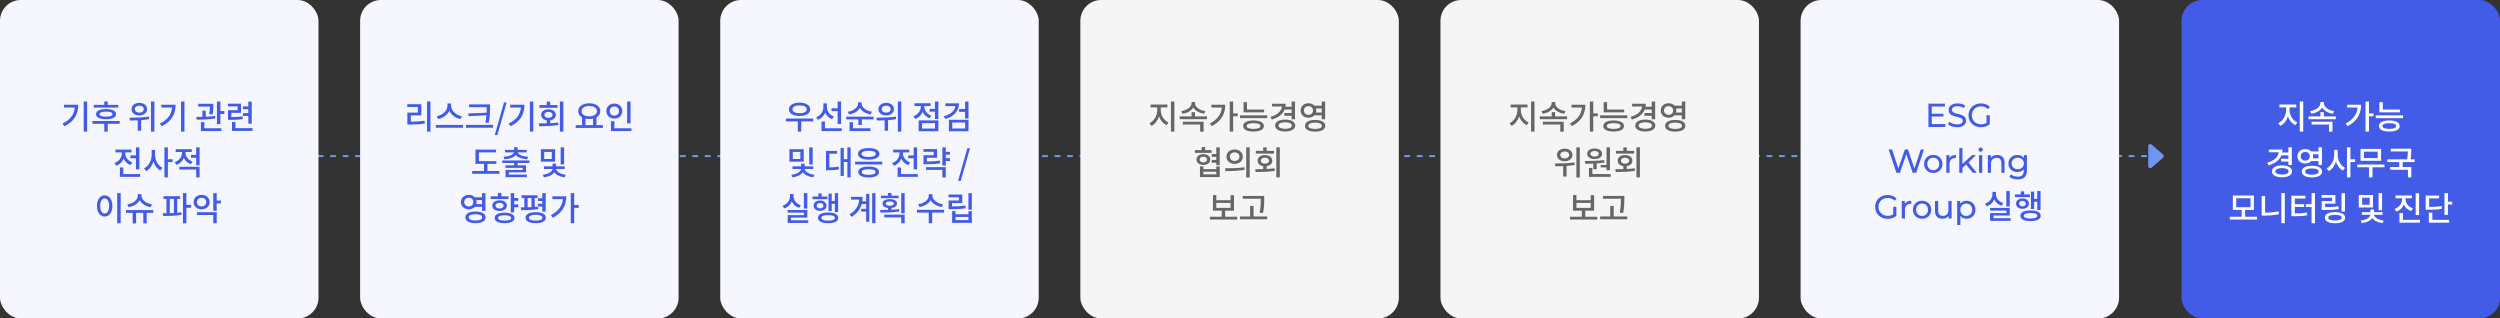 <svg width="1201" height="153" viewBox="0 0 1201 153" fill="none" xmlns="http://www.w3.org/2000/svg">
<rect x="0" y="0" width="1201" height="153" fill="#333333" stroke="none"/>
<path d="M1037 75L106 75" stroke="#7094F0" stroke-linecap="round" stroke-linejoin="round" stroke-dasharray="2 4"/>
<path d="M1039.14 74.247L1033.66 69.451C1033.01 68.885 1032 69.345 1032 70.204L1032 79.796C1032 80.655 1033.01 81.115 1033.66 80.549L1039.14 75.753C1039.6 75.354 1039.6 74.646 1039.14 74.247Z" fill="#7094F0"/>
<rect x="1048" width="153" height="153" rx="10" fill="#435CE7"/>
<path d="M1099.91 51.584H1103.13V50.224L1095.03 50.224V51.584H1098.25V52.96C1098.25 55.44 1096.76 58.128 1094.52 59.168L1095.46 60.48C1097.16 59.664 1098.45 57.952 1099.09 55.936C1099.77 57.808 1101.06 59.376 1102.74 60.112L1103.65 58.816C1101.4 57.856 1099.91 55.36 1099.91 52.96V51.584ZM1104.81 48.784V63.232H1106.47V48.784H1104.81ZM1121.35 53.376C1118.46 52.992 1116.41 51.392 1116.41 49.568V49.024H1114.71V49.568C1114.71 51.36 1112.62 52.992 1109.77 53.376L1110.38 54.656C1112.71 54.304 1114.63 53.2 1115.55 51.664C1116.47 53.216 1118.41 54.288 1120.73 54.656L1121.35 53.376ZM1110.49 59.824H1118.86V63.248H1120.51V58.496H1110.49V59.824ZM1116.38 55.92V53.872H1114.73V55.92H1109.03V57.248H1122.14V55.92H1116.38ZM1127.57 50.304V51.648H1132.62C1132.29 54.976 1130.38 57.52 1126.85 59.328L1127.76 60.592C1132.48 58.208 1134.27 54.496 1134.27 50.304H1127.57ZM1140.24 54.48H1138.05V48.768H1136.4V63.216H1138.05V55.856H1140.24V54.48ZM1152.92 52.624H1144.69V49.056H1143.04V53.952H1152.92V52.624ZM1147.83 61.92C1145.72 61.92 1144.53 61.424 1144.53 60.544C1144.53 59.632 1145.72 59.168 1147.83 59.168C1149.94 59.168 1151.14 59.632 1151.14 60.544C1151.14 61.424 1149.94 61.92 1147.83 61.92ZM1147.83 57.872C1144.74 57.872 1142.85 58.848 1142.85 60.544C1142.85 62.224 1144.74 63.2 1147.83 63.2C1150.93 63.2 1152.8 62.224 1152.8 60.544C1152.8 58.848 1150.93 57.872 1147.83 57.872ZM1141.33 55.408V56.752L1154.4 56.752V55.408L1141.33 55.408ZM1099.34 74.608V76.272H1095.84V77.616H1099.34V79.28H1100.99V70.784H1099.34V73.264H1096.36C1096.44 72.816 1096.49 72.336 1096.49 71.824H1089.93V73.152H1094.73C1094.44 75.408 1092.57 77.184 1089.18 78.128L1089.84 79.44C1092.96 78.528 1095.08 76.912 1095.98 74.608H1099.34ZM1096.25 83.872C1094.3 83.872 1093.07 83.312 1093.07 82.304C1093.07 81.312 1094.3 80.752 1096.25 80.752C1098.22 80.752 1099.45 81.312 1099.45 82.304C1099.45 83.312 1098.22 83.872 1096.25 83.872ZM1096.25 79.456C1093.32 79.456 1091.44 80.544 1091.44 82.304C1091.44 84.08 1093.32 85.168 1096.25 85.168C1099.18 85.168 1101.08 84.08 1101.08 82.304C1101.08 80.544 1099.18 79.456 1096.25 79.456ZM1105.25 75.088C1105.25 73.824 1106.18 72.992 1107.46 72.992C1108.7 72.992 1109.63 73.824 1109.63 75.088C1109.63 76.336 1108.7 77.168 1107.46 77.168C1106.18 77.168 1105.25 76.336 1105.25 75.088ZM1113.81 74.112V76.064H1111.06C1111.15 75.76 1111.2 75.44 1111.2 75.088C1111.2 74.736 1111.15 74.416 1111.07 74.112H1113.81ZM1113.81 77.392V79.296H1115.46V70.768H1113.81V72.768H1110.32C1109.65 72.048 1108.64 71.6 1107.46 71.6C1105.3 71.6 1103.68 73.04 1103.68 75.088C1103.68 77.12 1105.3 78.56 1107.46 78.56C1108.62 78.56 1109.65 78.128 1110.32 77.392H1113.81ZM1110.64 83.936C1108.59 83.936 1107.39 83.408 1107.39 82.416C1107.39 81.456 1108.59 80.912 1110.64 80.912C1112.7 80.912 1113.89 81.456 1113.89 82.416C1113.89 83.408 1112.7 83.936 1110.64 83.936ZM1110.64 79.616C1107.63 79.616 1105.78 80.656 1105.78 82.416C1105.78 84.192 1107.63 85.232 1110.64 85.232C1113.65 85.232 1115.52 84.192 1115.52 82.416C1115.52 80.656 1113.65 79.616 1110.64 79.616ZM1123.01 71.984H1121.36V74.352C1121.36 77.024 1119.96 79.76 1117.7 80.864L1118.71 82.192C1120.36 81.344 1121.57 79.664 1122.2 77.664C1122.82 79.552 1123.97 81.12 1125.52 81.92L1126.53 80.608C1124.36 79.536 1123.01 76.928 1123.01 74.352V71.984ZM1131.4 76.512H1129.14V70.784H1127.49V85.232H1129.14V77.872H1131.4V76.512ZM1142.25 75.936H1135.64V72.864H1142.25V75.936ZM1143.88 71.552H1134.01V77.264H1143.88V71.552ZM1145.51 79.04H1132.41V80.368H1138.09V85.232H1139.74V80.368H1145.51V79.04ZM1159.98 77.856V76.528H1158.03C1158.35 74.88 1158.35 73.632 1158.35 72.544V71.44H1148.53V72.768H1156.73C1156.73 73.808 1156.7 74.976 1156.38 76.528H1146.89V77.856H1152.59V80.224H1148.22V81.552H1156.77V85.232H1158.41V80.224H1154.25V77.856H1159.98ZM1074.28 95.248H1081.16V99.536H1074.28V95.248ZM1078.55 104.112V100.848H1082.77V93.936H1072.66V100.848H1076.9V104.112H1071.21V105.456H1084.29V104.112H1078.55ZM1088.16 94.192H1086.52V103.584H1087.76C1090 103.584 1092.33 103.408 1094.81 102.896L1094.64 101.52C1092.36 101.984 1090.2 102.16 1088.16 102.176V94.192ZM1095.96 92.784V107.232H1097.61V92.784H1095.96ZM1102.43 99.408H1106.9V98.096H1102.43V95.392H1107.49V94.032H1100.78V103.872H1101.92C1104.54 103.872 1106.35 103.808 1108.42 103.44L1108.27 102.112C1106.38 102.432 1104.74 102.512 1102.43 102.528V99.408ZM1110.48 92.752V98.064H1107.71V99.424H1110.48V107.248H1112.14V92.752H1110.48ZM1126.52 92.784H1124.87V101.632H1126.52V92.784ZM1123.36 99.088C1121.27 99.44 1119.46 99.52 1116.98 99.52V97.84H1121.92V93.664H1115.32V94.992H1120.31V96.592H1115.35V100.864H1116.56C1119.33 100.864 1121.28 100.8 1123.56 100.432L1123.36 99.088ZM1121.72 105.936C1119.65 105.936 1118.47 105.456 1118.47 104.576C1118.47 103.68 1119.65 103.2 1121.72 103.2C1123.8 103.2 1124.96 103.68 1124.96 104.576C1124.96 105.456 1123.8 105.936 1121.72 105.936ZM1121.72 101.904C1118.68 101.904 1116.84 102.896 1116.84 104.576C1116.84 106.256 1118.68 107.248 1121.72 107.248C1124.76 107.248 1126.61 106.256 1126.61 104.576C1126.61 102.896 1124.76 101.904 1121.72 101.904ZM1144.33 92.768H1142.67V101.024H1144.33V92.768ZM1138.41 98.368H1134.78V94.992H1138.41V98.368ZM1140.01 93.68H1133.16V99.68H1140.01V93.68ZM1144.6 103.184V101.92H1140.46V100.624H1138.78V101.92H1134.63V103.184H1138.78C1138.65 104.416 1136.78 105.68 1134.07 105.952L1134.62 107.2C1136.92 106.928 1138.75 106.016 1139.63 104.752C1140.51 106 1142.3 106.928 1144.59 107.2L1145.13 105.952C1142.46 105.664 1140.6 104.368 1140.47 103.184H1144.6ZM1162.14 92.8H1160.49V103.312H1162.14V92.8ZM1159.15 100.08C1156.93 99.36 1155.61 97.6 1155.61 95.76V95.232H1158.7V93.904H1150.8V95.232H1153.93V95.76C1153.93 97.712 1152.64 99.584 1150.35 100.352L1151.21 101.632C1152.94 101.056 1154.16 99.824 1154.8 98.288C1155.44 99.712 1156.65 100.832 1158.32 101.376L1159.15 100.08ZM1154.37 105.616V102.352H1152.7V106.96L1162.56 106.96V105.616L1154.37 105.616ZM1172.98 98.944C1171.23 99.312 1169.68 99.392 1166.95 99.408V95.312H1171.73V93.968H1165.3V100.768H1166.47C1169.57 100.768 1171.27 100.672 1173.14 100.272L1172.98 98.944ZM1168.5 102.176H1166.83V106.96H1176.56V105.616H1168.5V102.176ZM1175.99 96.912V92.768H1174.34V103.232H1175.99V98.272H1178.03V96.912H1175.99Z" fill="white"/>
<rect width="153" height="153" rx="10" fill="#F6F7FE"/>
<path d="M30.757 50.304V51.648H35.909C35.621 54.976 33.829 57.52 30.037 59.344L30.917 60.656C35.877 58.256 37.605 54.608 37.605 50.304H30.757ZM40.213 48.784V63.232H41.861V48.784H40.213ZM56.746 50.368H51.754V48.736H50.106V50.368H45.05V51.68H56.746V50.368ZM54.026 54.832C54.026 55.616 52.954 56.048 50.938 56.048C48.922 56.048 47.834 55.616 47.834 54.832C47.834 54.048 48.922 53.632 50.938 53.632C52.954 53.632 54.026 54.048 54.026 54.832ZM46.122 54.832C46.122 56.4 47.93 57.28 50.938 57.28C53.946 57.28 55.754 56.4 55.754 54.832C55.754 53.264 53.946 52.384 50.938 52.384C47.93 52.384 46.122 53.264 46.122 54.832ZM57.498 58.144H44.394V59.472H50.106V63.248H51.754V59.472H57.498V58.144ZM66.926 50.768C68.19 50.768 69.07 51.424 69.07 52.432C69.07 53.456 68.19 54.112 66.926 54.112C65.678 54.112 64.782 53.456 64.782 52.432C64.782 51.424 65.678 50.768 66.926 50.768ZM66.926 55.472C69.086 55.472 70.654 54.224 70.654 52.432C70.654 50.656 69.086 49.408 66.926 49.408C64.766 49.408 63.198 50.656 63.198 52.432C63.198 54.224 64.766 55.472 66.926 55.472ZM71.582 56.016C68.462 56.48 64.83 56.528 62.222 56.528L62.414 57.888C63.534 57.888 64.814 57.872 66.174 57.824V62.8L67.822 62.8V57.728C69.102 57.632 70.43 57.488 71.694 57.232L71.582 56.016ZM72.526 48.784V63.248L74.174 63.248V48.784H72.526ZM77.507 50.304V51.648H82.659C82.371 54.976 80.579 57.52 76.787 59.344L77.667 60.656C82.627 58.256 84.355 54.608 84.355 50.304H77.507ZM86.963 48.784V63.232H88.611V48.784H86.963ZM102.135 54.976C102.488 53.104 102.488 51.68 102.488 50.704V49.872H95.224V51.216H100.872C100.856 52.112 100.808 53.248 100.52 54.8L102.135 54.976ZM103.336 55.696C101.911 55.92 100.36 56.016 98.856 56.08V53.168H97.224V56.128C96.2 56.16 95.207 56.16 94.344 56.16L94.519 57.504C97.031 57.504 100.44 57.424 103.448 56.896L103.336 55.696ZM98.183 58.672H96.519V62.96H106.344V61.616H98.183V58.672ZM105.88 53.36V48.784H104.216V59.632H105.88V54.72H107.8V53.36H105.88ZM119.292 59.44H120.94V48.8H119.292V51.104H116.7V52.448H119.292V54.352H116.7V55.68H119.292V59.44ZM116.492 55.872C114.828 56.16 113.436 56.224 111.164 56.24V54.208L115.788 54.208V49.792H109.5V51.12H114.14V52.944H109.532V57.584H110.604C113.276 57.584 114.828 57.52 116.668 57.2L116.492 55.872ZM113.116 61.568V58.64H111.452V62.912H121.34V61.568H113.116ZM62.684 74.656V76.016H65.308V81.36H66.956V70.8H65.308V74.656H62.684ZM63.58 78.032C61.42 77.28 60.188 75.472 60.188 73.696V73.2H63.196V71.872H55.468V73.2H58.524V73.696C58.524 75.648 57.212 77.552 54.972 78.336L55.82 79.632C57.532 79.04 58.748 77.776 59.388 76.208C59.996 77.632 61.164 78.768 62.764 79.312L63.58 78.032ZM59.244 83.616V80.448H57.596V84.96H67.324V83.616H59.244ZM74.513 71.984H72.865V74.352C72.865 77.024 71.457 79.76 69.201 80.864L70.209 82.192C71.857 81.344 73.073 79.664 73.697 77.664C74.321 79.552 75.473 81.12 77.025 81.92L78.033 80.608C75.857 79.536 74.513 76.928 74.513 74.352V71.984ZM82.897 76.512H80.641V70.784H78.993V85.232H80.641V77.872H82.897V76.512ZM92.517 77.632C90.357 76.88 89.125 75.072 89.125 73.28V73.008H92.133V71.68H84.405V73.008H87.461V73.296C87.461 75.248 86.149 77.152 83.909 77.92L84.757 79.216C86.469 78.624 87.685 77.376 88.325 75.824C88.949 77.216 90.101 78.352 91.701 78.912L92.517 77.632ZM86.149 81.456H94.245V85.232H95.893V80.128H86.149V81.456ZM94.245 70.768V74.4H91.717V75.76H94.245V79.408H95.893V70.768H94.245ZM56.306 92.768V107.264H57.97V92.768H56.306ZM50.274 93.84C48.13 93.84 46.562 95.824 46.562 98.928C46.562 102.064 48.13 104.032 50.274 104.032C52.434 104.032 54.002 102.064 54.002 98.928C54.002 95.824 52.434 93.84 50.274 93.84ZM50.274 95.328C51.538 95.328 52.418 96.688 52.418 98.928C52.418 101.2 51.538 102.56 50.274 102.56C49.026 102.56 48.146 101.2 48.146 98.928C48.146 96.688 49.026 95.328 50.274 95.328ZM73.03 98.176C70.134 97.744 67.958 95.904 67.958 94.016V93.264H66.214V94.016C66.214 95.936 64.07 97.744 61.158 98.176L61.798 99.52C64.198 99.12 66.166 97.888 67.094 96.192C68.038 97.872 69.99 99.12 72.39 99.52L73.03 98.176ZM73.638 100.912H60.534V102.256H63.734V107.328H65.382V102.256H68.838V107.328H70.47V102.256H73.638V100.912ZM81.563 95.568H83.531V102.304C82.875 102.336 82.203 102.368 81.563 102.384V95.568ZM85.131 95.568H86.539V94.24H78.555V95.568H79.963V102.416C79.339 102.416 78.731 102.416 78.187 102.416L78.363 103.776C80.875 103.776 84.219 103.728 87.211 103.232L87.115 102.016C86.475 102.096 85.803 102.16 85.131 102.224V95.568ZM91.803 98.432H89.547V92.784H87.899V107.248H89.547V99.792H91.803V98.432ZM94.624 97.088C94.624 95.824 95.568 95.008 96.848 95.008C98.144 95.008 99.088 95.824 99.088 97.088C99.088 98.352 98.144 99.168 96.848 99.168C95.568 99.168 94.624 98.352 94.624 97.088ZM100.704 97.088C100.704 95.04 99.056 93.616 96.848 93.616C94.656 93.616 93.008 95.04 93.008 97.088C93.008 99.136 94.656 100.56 96.848 100.56C99.056 100.56 100.704 99.136 100.704 97.088ZM94.608 103.28H102.464V107.264H104.112V101.952H94.608V103.28ZM106.16 96.352H104.112V92.784H102.464V101.264H104.112V97.712H106.16V96.352Z" fill="#435CE7"/>
<rect x="173" width="153" height="153" rx="10" fill="#F6F7FE"/>
<path d="M197.366 55.424H202.406V50.064H195.67V51.408H200.742V54.096H195.702V59.824H196.934C199.478 59.824 201.638 59.744 204.118 59.312L203.942 57.968C201.654 58.336 199.654 58.448 197.366 58.464V55.424ZM205.142 48.752V63.264H206.806V48.752H205.142ZM221.883 55.84C219.035 55.328 216.715 53.104 216.715 50.8V49.712H214.971V50.8C214.971 53.088 212.651 55.312 209.803 55.84L210.507 57.2C212.859 56.72 214.891 55.216 215.835 53.232C216.779 55.216 218.811 56.72 221.163 57.2L221.883 55.84ZM209.355 60.016V61.376H222.443V60.016H209.355ZM224.944 54.48L225.152 55.824L233.68 55.392C233.6 56.448 233.44 57.584 233.136 58.88L234.768 59.024C235.408 55.984 235.408 54 235.408 51.904V50.16L225.344 50.16V51.488L233.792 51.488V51.904C233.792 52.64 233.792 53.376 233.76 54.144L224.944 54.48ZM223.824 60V61.36L236.88 61.36V60L223.824 60ZM237.669 64.88H238.949L243.397 49.232H242.117L237.669 64.88ZM245.093 50.304V51.648H250.245C249.957 54.976 248.165 57.52 244.373 59.344L245.253 60.656C250.213 58.256 251.941 54.608 251.941 50.304H245.093ZM254.549 48.784V63.232H256.197V48.784H254.549ZM267.85 50.464H264.314V48.8H262.666V50.464H259.114V51.792H267.85V50.464ZM261.53 55.184C261.53 54.304 262.33 53.76 263.498 53.76C264.65 53.76 265.45 54.304 265.45 55.184C265.45 56.08 264.65 56.624 263.498 56.624C262.33 56.624 261.53 56.08 261.53 55.184ZM264.314 57.824C265.946 57.568 267.018 56.592 267.018 55.184C267.018 53.568 265.578 52.496 263.498 52.496C261.402 52.496 259.962 53.568 259.962 55.184C259.962 56.576 261.034 57.568 262.666 57.824V59.232C261.306 59.28 259.978 59.28 258.826 59.28L259.034 60.64C261.658 60.64 265.082 60.592 268.266 60.048L268.154 58.848C266.922 59.024 265.61 59.104 264.314 59.184V57.824ZM268.97 48.768V63.232H270.634V48.768H268.97ZM281.262 56.976C281.822 57.104 282.446 57.168 283.086 57.168C283.726 57.168 284.35 57.104 284.91 56.96V60.112H281.262V56.976ZM283.086 50.912C285.262 50.912 286.782 51.872 286.782 53.392C286.782 54.928 285.262 55.888 283.086 55.888C280.894 55.888 279.374 54.928 279.374 53.392C279.374 51.872 280.894 50.912 283.086 50.912ZM286.558 60.112V56.352C287.71 55.696 288.398 54.672 288.398 53.392C288.398 51.088 286.158 49.616 283.086 49.616C279.998 49.616 277.774 51.088 277.774 53.392C277.774 54.672 278.462 55.712 279.614 56.352V60.112H276.558V61.456H289.646V60.112H286.558ZM302.931 48.784H301.283V59.28H302.931V48.784ZM292.915 53.36C292.915 52.032 293.859 51.168 295.139 51.168C296.403 51.168 297.363 52.032 297.363 53.36C297.363 54.672 296.403 55.552 295.139 55.552C293.859 55.552 292.915 54.672 292.915 53.36ZM298.963 53.36C298.963 51.248 297.315 49.744 295.139 49.744C292.963 49.744 291.299 51.248 291.299 53.36C291.299 55.456 292.963 56.976 295.139 56.976C297.315 56.976 298.963 55.456 298.963 53.36ZM295.155 61.616V58.224H293.491V62.96H303.347V61.616H295.155ZM234.16 82.144V78.736H238.432V77.408H230.064V73.2H238.304V71.872H228.416V78.736H232.512V82.144H226.816V83.504H239.904V82.144H234.16ZM242.373 76.544C244.933 76.368 246.885 75.664 247.797 74.448C248.709 75.664 250.693 76.368 253.253 76.544L253.701 75.312C250.885 75.152 249.093 74.352 248.773 73.216H253.045V71.984H248.629V70.72H246.981V71.984H242.581V73.216H246.837C246.517 74.352 244.741 75.152 241.893 75.312L242.373 76.544ZM254.341 78.304V77.072H241.301V78.304H246.981V79.424H242.821V80.64H251.093V81.648H242.853V85.104H253.125V83.872H244.485V82.784H252.709V79.424H248.629V78.304H254.341ZM271.001 70.768H269.337V79.024H271.001V70.768ZM265.081 76.368H261.449V72.992H265.081V76.368ZM266.681 71.68H259.833V77.68H266.681V71.68ZM271.273 81.184V79.92H267.129V78.624H265.449V79.92H261.305V81.184H265.449C265.321 82.416 263.449 83.68 260.745 83.952L261.289 85.2C263.593 84.928 265.417 84.016 266.297 82.752C267.177 84 268.969 84.928 271.257 85.2L271.801 83.952C269.129 83.664 267.273 82.368 267.145 81.184H271.273ZM223.014 97.088C223.014 95.824 223.942 94.992 225.222 94.992C226.47 94.992 227.398 95.824 227.398 97.088C227.398 98.336 226.47 99.168 225.222 99.168C223.942 99.168 223.014 98.336 223.014 97.088ZM231.574 96.112V98.064H228.822C228.918 97.76 228.966 97.44 228.966 97.088C228.966 96.736 228.918 96.416 228.838 96.112H231.574ZM231.574 99.392V101.296H233.222V92.768H231.574V94.768H228.086C227.414 94.048 226.406 93.6 225.222 93.6C223.062 93.6 221.446 95.04 221.446 97.088C221.446 99.12 223.062 100.56 225.222 100.56C226.39 100.56 227.414 100.128 228.086 99.392H231.574ZM228.406 105.936C226.358 105.936 225.158 105.408 225.158 104.416C225.158 103.456 226.358 102.912 228.406 102.912C230.47 102.912 231.654 103.456 231.654 104.416C231.654 105.408 230.47 105.936 228.406 105.936ZM228.406 101.616C225.398 101.616 223.542 102.656 223.542 104.416C223.542 106.192 225.398 107.232 228.406 107.232C231.414 107.232 233.286 106.192 233.286 104.416C233.286 102.656 231.414 101.616 228.406 101.616ZM244.266 94.304H240.826V92.672H239.178V94.304H235.738V95.616H244.266V94.304ZM238.074 98.8C238.074 97.952 238.842 97.44 239.994 97.44C241.146 97.44 241.93 97.952 241.93 98.8C241.93 99.632 241.146 100.144 239.994 100.144C238.842 100.144 238.074 99.632 238.074 98.8ZM243.498 98.8C243.498 97.232 242.09 96.224 239.994 96.224C237.914 96.224 236.49 97.232 236.49 98.8C236.49 100.352 237.914 101.36 239.994 101.36C242.09 101.36 243.498 100.352 243.498 98.8ZM242.394 105.968C240.41 105.968 239.258 105.536 239.258 104.688C239.258 103.856 240.41 103.424 242.394 103.424C244.378 103.424 245.53 103.856 245.53 104.688C245.53 105.536 244.378 105.968 242.394 105.968ZM242.394 102.16C239.45 102.16 237.626 103.104 237.626 104.688C237.626 106.288 239.45 107.232 242.394 107.232C245.338 107.232 247.162 106.288 247.162 104.688C247.162 103.104 245.338 102.16 242.394 102.16ZM249.002 96.464V95.104H247.002V92.784H245.354V102.032H247.002V99.568H249.002V98.208H247.002V96.464H249.002ZM260.511 101.664H262.159V92.784H260.511V95.248H258.415V96.576H260.511V97.888H258.415V99.216H260.511V101.664ZM253.471 95.152H255.311V99.504C254.687 99.536 254.079 99.552 253.471 99.568V95.152ZM258.527 99.248C257.999 99.312 257.455 99.376 256.895 99.392V95.152H258.191V93.808H250.575V95.152H251.887V99.6C251.295 99.6 250.719 99.6 250.191 99.6L250.383 100.96C252.703 100.96 255.903 100.912 258.623 100.448L258.527 99.248ZM257.343 105.968C255.279 105.968 254.127 105.472 254.127 104.592C254.127 103.68 255.279 103.2 257.343 103.2C259.407 103.2 260.575 103.68 260.575 104.592C260.575 105.472 259.407 105.968 257.343 105.968ZM257.343 101.92C254.319 101.92 252.479 102.896 252.479 104.592C252.479 106.256 254.319 107.232 257.343 107.232C260.367 107.232 262.223 106.256 262.223 104.592C262.223 102.896 260.367 101.92 257.343 101.92ZM265.364 94.304V95.648H270.42C270.084 98.976 268.18 101.52 264.644 103.328L265.556 104.592C270.276 102.208 272.068 98.496 272.068 94.304H265.364ZM278.036 98.48H275.844V92.768H274.196V107.216H275.844V99.856H278.036V98.48Z" fill="#435CE7"/>
<rect x="346" width="153" height="153" rx="10" fill="#F6F7FE"/>
<path d="M384.125 50.64C386.189 50.64 387.549 51.344 387.549 52.512C387.549 53.696 386.189 54.4 384.125 54.4C382.045 54.4 380.685 53.696 380.685 52.512C380.685 51.344 382.045 50.64 384.125 50.64ZM384.125 55.728C387.165 55.728 389.245 54.48 389.245 52.512C389.245 50.56 387.165 49.312 384.125 49.312C381.069 49.312 378.989 50.56 378.989 52.512C378.989 54.48 381.069 55.728 384.125 55.728ZM390.701 56.96H377.597V58.32H383.277V63.232H384.925V58.32H390.701V56.96ZM402.402 59.536H404.05V48.784H402.402V52.032H399.474V53.392H402.402V59.536ZM400.61 55.984C398.45 55.2 397.234 53.328 397.234 51.376V49.664H395.554V51.344C395.554 53.488 394.306 55.52 392.05 56.32L392.93 57.6C394.594 56.96 395.794 55.68 396.434 54.064C397.042 55.52 398.178 56.688 399.73 57.264L400.61 55.984ZM396.306 61.616V58.4H394.642V62.96H404.386V61.616H396.306ZM418.886 53.664C416.054 53.264 413.926 51.52 413.926 49.744V49.152H412.23V49.744C412.23 51.568 410.118 53.296 407.27 53.696L407.91 55.008C410.246 54.64 412.166 53.456 413.078 51.856C414.006 53.44 415.942 54.608 418.262 54.96L418.886 53.664ZM409.782 58.752H408.134V62.96L418.182 62.96V61.616L409.782 61.616V58.752ZM406.534 56.032V57.36L412.39 57.36V60.064H414.038V57.36H419.638V56.032L406.534 56.032ZM425.723 50.768C426.987 50.768 427.867 51.424 427.867 52.432C427.867 53.456 426.987 54.112 425.723 54.112C424.475 54.112 423.579 53.456 423.579 52.432C423.579 51.424 424.475 50.768 425.723 50.768ZM425.723 55.472C427.883 55.472 429.451 54.224 429.451 52.432C429.451 50.656 427.883 49.408 425.723 49.408C423.563 49.408 421.995 50.656 421.995 52.432C421.995 54.224 423.563 55.472 425.723 55.472ZM430.379 56.016C427.259 56.48 423.627 56.528 421.019 56.528L421.211 57.888C422.331 57.888 423.611 57.872 424.971 57.824V62.8H426.619V57.728C427.899 57.632 429.227 57.488 430.491 57.232L430.379 56.016ZM431.323 48.784V63.248H432.971V48.784H431.323ZM447.408 55.536C445.264 54.784 444.032 52.976 444.032 51.184V50.944H447.04V49.616H439.312V50.944H442.368V51.184C442.368 53.152 441.056 55.056 438.816 55.84L439.664 57.136C441.376 56.544 442.592 55.28 443.232 53.728C443.84 55.136 445.008 56.256 446.608 56.816L447.408 55.536ZM442.928 59.152H449.184V61.744H442.928V59.152ZM441.312 63.056L450.8 63.056V57.84H441.312V63.056ZM449.152 48.768V52.288H446.592V53.632H449.152V57.184H450.8V48.768H449.152ZM454.164 49.648V50.992H458.948C458.66 53.216 456.708 54.96 453.396 55.856L454.068 57.168C458.244 55.984 460.724 53.392 460.724 49.648H454.164ZM457.476 58.864H463.652V61.728H457.476V58.864ZM455.86 63.056H465.268V57.552L455.86 57.552V63.056ZM463.62 48.768V52.368L460.756 52.368V53.728L463.62 53.728V56.96H465.268V48.768L463.62 48.768ZM390.415 70.768H388.751V79.024H390.415V70.768ZM384.495 76.368H380.863V72.992H384.495V76.368ZM386.095 71.68H379.247V77.68H386.095V71.68ZM390.687 81.184V79.92H386.543V78.624H384.863V79.92H380.719V81.184H384.863C384.735 82.416 382.863 83.68 380.159 83.952L380.703 85.2C383.007 84.928 384.831 84.016 385.711 82.752C386.591 84 388.383 84.928 390.671 85.2L391.215 83.952C388.543 83.664 386.687 82.368 386.559 81.184H390.687ZM398.42 73.84H402.148V72.496H396.804V81.792H397.764C399.796 81.792 401.284 81.728 403.028 81.392L402.884 80.032C401.396 80.336 400.084 80.416 398.42 80.432V73.84ZM407.076 70.768V76.48H405.364V71.072H403.812V84.512H405.364V77.824H407.076V85.216H408.644V70.768H407.076ZM410.777 77.68V79.008H423.849V77.68H410.777ZM417.289 80.016C414.185 80.016 412.313 80.976 412.313 82.64C412.313 84.304 414.185 85.248 417.289 85.248C420.409 85.248 422.265 84.304 422.265 82.64C422.265 80.976 420.409 80.016 417.289 80.016ZM417.289 81.296C419.401 81.296 420.601 81.76 420.601 82.64C420.601 83.52 419.401 83.984 417.289 83.984C415.177 83.984 413.993 83.52 413.993 82.64C413.993 81.76 415.177 81.296 417.289 81.296ZM417.321 71.12C414.169 71.12 412.169 72.176 412.169 73.92C412.169 75.648 414.169 76.704 417.321 76.704C420.457 76.704 422.473 75.648 422.473 73.92C422.473 72.176 420.457 71.12 417.321 71.12ZM417.321 72.416C419.465 72.416 420.761 72.96 420.761 73.92C420.761 74.864 419.465 75.408 417.321 75.408C415.177 75.408 413.865 74.864 413.865 73.92C413.865 72.96 415.177 72.416 417.321 72.416ZM436.301 74.656V76.016H438.925V81.36H440.573V70.8H438.925V74.656H436.301ZM437.197 78.032C435.037 77.28 433.805 75.472 433.805 73.696V73.2H436.813V71.872H429.085V73.2H432.141V73.696C432.141 75.648 430.829 77.552 428.589 78.336L429.437 79.632C431.149 79.04 432.365 77.776 433.005 76.208C433.613 77.632 434.781 78.768 436.381 79.312L437.197 78.032ZM432.861 83.616V80.448H431.213V84.96H440.941V83.616H432.861ZM451.474 77.104C449.49 77.472 447.746 77.552 445.266 77.568V75.808L450.178 75.808V71.6L443.618 71.6V72.928H448.546V74.56H443.65V78.912H444.818C447.586 78.912 449.474 78.832 451.65 78.448L451.474 77.104ZM444.85 81.616H452.706V85.248H454.354V80.288H444.85V81.616ZM456.386 74.304V72.96H454.354V70.816H452.706V79.568H454.354V77.36H456.386V76H454.354V74.304H456.386ZM460.262 86.88H461.542L465.99 71.232H464.71L460.262 86.88ZM387.845 92.784H386.181V100.192H387.845V92.784ZM384.725 98.576C382.501 97.888 381.205 96.128 381.205 94.256V93.168H379.525V94.256C379.525 96.208 378.229 98.08 375.941 98.832L376.757 100.144C378.501 99.552 379.733 98.352 380.389 96.8C381.045 98.224 382.261 99.328 383.925 99.872L384.725 98.576ZM380.021 105.808V104.544H387.845V100.88H378.373V102.16H386.213V103.344H378.405V107.104H388.277V105.808H380.021ZM399.562 97.904H401.066V101.888H402.634V92.768H401.066V96.544H399.562V93.04H398.026V101.408H399.562V97.904ZM397.53 94.4H394.746V92.912H393.13V94.4H390.33V95.696H397.53V94.4ZM392.33 98.816C392.33 98.032 392.97 97.52 393.946 97.52C394.906 97.52 395.578 98.032 395.578 98.816C395.578 99.6 394.906 100.112 393.946 100.112C392.97 100.112 392.33 99.6 392.33 98.816ZM397.05 98.816C397.05 97.328 395.77 96.32 393.946 96.32C392.138 96.32 390.858 97.328 390.858 98.816C390.858 100.32 392.138 101.312 393.946 101.312C395.77 101.312 397.05 100.32 397.05 98.816ZM397.834 105.984C395.77 105.984 394.586 105.52 394.586 104.656C394.586 103.792 395.77 103.344 397.834 103.344C399.914 103.344 401.066 103.792 401.066 104.656C401.066 105.52 399.914 105.984 397.834 105.984ZM397.834 102.096C394.778 102.096 392.938 103.024 392.938 104.656C392.938 106.288 394.778 107.232 397.834 107.232C400.89 107.232 402.714 106.288 402.714 104.656C402.714 103.024 400.89 102.096 397.834 102.096ZM416.078 96.688H414.254C414.366 96.016 414.414 95.296 414.414 94.56H408.83V95.888H412.782C412.542 98.848 411.102 101.2 408.126 103.008L409.07 104.176C411.774 102.56 413.294 100.464 413.966 98.032H416.078V100.32H413.71V101.664H416.078V106.528H417.614V93.136H416.078V96.688ZM418.99 92.784V107.232H420.574V92.784H418.99ZM431.667 94H428.275V92.672H426.611V94H423.219V95.2H431.667V94ZM425.523 97.792C425.523 97.152 426.275 96.768 427.443 96.768C428.627 96.768 429.379 97.152 429.379 97.792C429.379 98.464 428.627 98.848 427.443 98.848C426.275 98.848 425.523 98.464 425.523 97.792ZM431.923 100.432C430.755 100.592 429.523 100.688 428.275 100.752V99.92C429.907 99.728 430.947 98.944 430.947 97.792C430.947 96.48 429.555 95.648 427.443 95.648C425.347 95.648 423.955 96.48 423.955 97.792C423.955 98.944 424.979 99.728 426.611 99.92V100.816C425.251 100.864 423.923 100.864 422.771 100.864L422.979 102.144C425.555 102.144 428.931 102.096 432.051 101.568L431.923 100.432ZM424.803 104.448H432.947V107.248H434.595V103.136H424.803V104.448ZM432.947 92.8V102.528H434.595V92.8H432.947ZM453 98.112C450.088 97.696 447.911 95.888 447.911 94.016V93.248H446.168V94.016C446.168 95.92 444.024 97.696 441.08 98.112L441.72 99.44C444.12 99.056 446.12 97.856 447.048 96.176C447.992 97.84 449.96 99.056 452.36 99.44L453 98.112ZM453.56 100.8H440.504V102.144H446.168V107.248H447.816V102.144H453.56V100.8ZM463.724 98.72C461.628 99.072 459.82 99.152 457.34 99.152V97.552H462.284V93.456H455.676V94.8H460.668V96.304H455.708V100.496H456.924C459.692 100.496 461.644 100.432 463.916 100.064L463.724 98.72ZM465.244 105.728L459.052 105.728V104.224L465.244 104.224V105.728ZM465.244 102.928L459.052 102.928V101.44H457.404V107.056L466.876 107.056V101.44H465.244V102.928ZM465.228 92.784V100.768H466.876V92.784H465.228Z" fill="#435CE7"/>
<rect x="519" width="153" height="153" rx="10" fill="#F5F5F5"/>
<path d="M557.613 51.584H560.829V50.224H552.733V51.584H555.949V52.96C555.949 55.44 554.461 58.128 552.221 59.168L553.165 60.48C554.861 59.664 556.157 57.952 556.797 55.936C557.469 57.808 558.765 59.376 560.445 60.112L561.357 58.816C559.101 57.856 557.613 55.36 557.613 52.96V51.584ZM562.509 48.784V63.232H564.173V48.784H562.509ZM579.058 53.376C576.162 52.992 574.114 51.392 574.114 49.568V49.024H572.418V49.568C572.418 51.36 570.322 52.992 567.474 53.376L568.082 54.656C570.418 54.304 572.338 53.2 573.25 51.664C574.178 53.216 576.114 54.288 578.434 54.656L579.058 53.376ZM568.194 59.824H576.562V63.248H578.21V58.496H568.194V59.824ZM574.082 55.92V53.872H572.434V55.92H566.738V57.248H579.842V55.92H574.082ZM581.926 50.304V51.648L586.982 51.648C586.646 54.976 584.742 57.52 581.206 59.328L582.118 60.592C586.838 58.208 588.63 54.496 588.63 50.304L581.926 50.304ZM594.598 54.48H592.406V48.768H590.758V63.216H592.406V55.856H594.598V54.48ZM607.275 52.624H599.051V49.056H597.403V53.952H607.275V52.624ZM602.187 61.92C600.075 61.92 598.891 61.424 598.891 60.544C598.891 59.632 600.075 59.168 602.187 59.168C604.299 59.168 605.499 59.632 605.499 60.544C605.499 61.424 604.299 61.92 602.187 61.92ZM602.187 57.872C599.099 57.872 597.211 58.848 597.211 60.544C597.211 62.224 599.099 63.2 602.187 63.2C605.291 63.2 607.163 62.224 607.163 60.544C607.163 58.848 605.291 57.872 602.187 57.872ZM595.691 55.408V56.752H608.763V55.408H595.691ZM620.48 52.608V54.272H616.976V55.616H620.48V57.28H622.128V48.784H620.48V51.264H617.504C617.584 50.816 617.632 50.336 617.632 49.824H611.072V51.152H615.872C615.584 53.408 613.712 55.184 610.32 56.128L610.976 57.44C614.096 56.528 616.224 54.912 617.12 52.608H620.48ZM617.392 61.872C615.44 61.872 614.208 61.312 614.208 60.304C614.208 59.312 615.44 58.752 617.392 58.752C619.36 58.752 620.592 59.312 620.592 60.304C620.592 61.312 619.36 61.872 617.392 61.872ZM617.392 57.456C614.464 57.456 612.576 58.544 612.576 60.304C612.576 62.08 614.464 63.168 617.392 63.168C620.32 63.168 622.224 62.08 622.224 60.304C622.224 58.544 620.32 57.456 617.392 57.456ZM626.389 53.088C626.389 51.824 627.317 50.992 628.597 50.992C629.845 50.992 630.773 51.824 630.773 53.088C630.773 54.336 629.845 55.168 628.597 55.168C627.317 55.168 626.389 54.336 626.389 53.088ZM634.949 52.112V54.064H632.197C632.293 53.76 632.341 53.44 632.341 53.088C632.341 52.736 632.293 52.416 632.213 52.112H634.949ZM634.949 55.392V57.296H636.597V48.768H634.949V50.768H631.461C630.789 50.048 629.781 49.6 628.597 49.6C626.437 49.6 624.821 51.04 624.821 53.088C624.821 55.12 626.437 56.56 628.597 56.56C629.765 56.56 630.789 56.128 631.461 55.392L634.949 55.392ZM631.781 61.936C629.733 61.936 628.533 61.408 628.533 60.416C628.533 59.456 629.733 58.912 631.781 58.912C633.845 58.912 635.029 59.456 635.029 60.416C635.029 61.408 633.845 61.936 631.781 61.936ZM631.781 57.616C628.773 57.616 626.917 58.656 626.917 60.416C626.917 62.192 628.773 63.232 631.781 63.232C634.789 63.232 636.661 62.192 636.661 60.416C636.661 58.656 634.789 57.616 631.781 57.616ZM582.036 72.128H578.916V70.64H577.268V72.128H574.02V73.44H582.036V72.128ZM576.308 76.64C576.308 75.792 577.028 75.264 578.084 75.264C579.156 75.264 579.876 75.792 579.876 76.64C579.876 77.488 579.156 78.016 578.084 78.016C577.028 78.016 576.308 77.488 576.308 76.64ZM581.412 76.64C581.412 75.072 580.052 74.032 578.084 74.032C576.132 74.032 574.772 75.072 574.772 76.64C574.772 78.208 576.132 79.248 578.084 79.248C580.052 79.248 581.412 78.208 581.412 76.64ZM584.324 83.76H578.1V82.496H584.324V83.76ZM584.324 81.248H578.1V79.936H576.468V85.056H585.956V79.936H584.324V81.248ZM584.308 70.768V74.016H582.132V75.36H584.308V76.848H582.1V78.192H584.308V79.36H585.956V70.768H584.308ZM593.113 71.792C590.857 71.792 589.193 73.216 589.193 75.264C589.193 77.312 590.857 78.736 593.113 78.736C595.369 78.736 597.049 77.312 597.049 75.264C597.049 73.216 595.369 71.792 593.113 71.792ZM593.113 73.2C594.457 73.2 595.433 74 595.433 75.264C595.433 76.512 594.457 77.328 593.113 77.328C591.785 77.328 590.809 76.512 590.809 75.264C590.809 74 591.785 73.2 593.113 73.2ZM598.681 70.768V85.248H600.345V70.768H598.681ZM588.729 82.192C591.289 82.192 594.745 82.16 597.929 81.552L597.817 80.352C594.713 80.816 591.113 80.832 588.521 80.832L588.729 82.192ZM612.029 72.464H608.493V70.816H606.845V72.464H603.293V73.792H612.029V72.464ZM605.709 77.184C605.709 76.304 606.509 75.76 607.677 75.76C608.829 75.76 609.629 76.304 609.629 77.184C609.629 78.08 608.829 78.624 607.677 78.624C606.509 78.624 605.709 78.08 605.709 77.184ZM608.493 79.824C610.125 79.568 611.197 78.592 611.197 77.184C611.197 75.568 609.757 74.496 607.677 74.496C605.581 74.496 604.141 75.568 604.141 77.184C604.141 78.576 605.213 79.568 606.845 79.824V81.232C605.485 81.28 604.157 81.28 603.005 81.28L603.213 82.64C605.837 82.64 609.261 82.592 612.445 82.048L612.333 80.848C611.101 81.024 609.789 81.104 608.493 81.184V79.824ZM613.149 70.768V85.232H614.813V70.768H613.149ZM584.326 97.504H591.174V99.872H584.326V97.504ZM588.566 104.112V101.2H592.806V93.744H591.174V96.176H584.326V93.744H582.694V101.2H586.918V104.112H581.222V105.472H594.31V104.112H588.566ZM605.675 95.552C605.675 97.28 605.675 99.328 605.115 102.16L606.779 102.336C607.339 99.344 607.339 97.344 607.339 95.552V94.128H597.051V95.472H605.675V95.552ZM602.219 103.984V98.896H600.555V103.984H595.691V105.344H608.747V103.984H602.219Z" fill="#666666"/>
<rect x="692" width="153" height="153" rx="10" fill="#F5F5F5"/>
<path d="M730.613 51.584H733.829V50.224H725.733V51.584H728.949V52.96C728.949 55.44 727.461 58.128 725.221 59.168L726.165 60.48C727.861 59.664 729.157 57.952 729.797 55.936C730.469 57.808 731.765 59.376 733.445 60.112L734.357 58.816C732.101 57.856 730.613 55.36 730.613 52.96V51.584ZM735.509 48.784V63.232H737.173V48.784H735.509ZM752.058 53.376C749.162 52.992 747.114 51.392 747.114 49.568V49.024H745.418V49.568C745.418 51.36 743.322 52.992 740.474 53.376L741.082 54.656C743.418 54.304 745.338 53.2 746.25 51.664C747.178 53.216 749.114 54.288 751.434 54.656L752.058 53.376ZM741.194 59.824H749.562V63.248H751.21V58.496H741.194V59.824ZM747.082 55.92V53.872H745.434V55.92H739.738V57.248H752.842V55.92H747.082ZM754.926 50.304V51.648L759.982 51.648C759.646 54.976 757.742 57.52 754.206 59.328L755.118 60.592C759.838 58.208 761.63 54.496 761.63 50.304L754.926 50.304ZM767.598 54.48H765.406V48.768H763.758V63.216H765.406V55.856H767.598V54.48ZM780.275 52.624H772.051V49.056H770.403V53.952H780.275V52.624ZM775.187 61.92C773.075 61.92 771.891 61.424 771.891 60.544C771.891 59.632 773.075 59.168 775.187 59.168C777.299 59.168 778.499 59.632 778.499 60.544C778.499 61.424 777.299 61.92 775.187 61.92ZM775.187 57.872C772.099 57.872 770.211 58.848 770.211 60.544C770.211 62.224 772.099 63.2 775.187 63.2C778.291 63.2 780.163 62.224 780.163 60.544C780.163 58.848 778.291 57.872 775.187 57.872ZM768.691 55.408V56.752H781.763V55.408H768.691ZM793.48 52.608V54.272H789.976V55.616H793.48V57.28H795.128V48.784H793.48V51.264H790.504C790.584 50.816 790.632 50.336 790.632 49.824H784.072V51.152H788.872C788.584 53.408 786.712 55.184 783.32 56.128L783.976 57.44C787.096 56.528 789.224 54.912 790.12 52.608H793.48ZM790.392 61.872C788.44 61.872 787.208 61.312 787.208 60.304C787.208 59.312 788.44 58.752 790.392 58.752C792.36 58.752 793.592 59.312 793.592 60.304C793.592 61.312 792.36 61.872 790.392 61.872ZM790.392 57.456C787.464 57.456 785.576 58.544 785.576 60.304C785.576 62.08 787.464 63.168 790.392 63.168C793.32 63.168 795.224 62.08 795.224 60.304C795.224 58.544 793.32 57.456 790.392 57.456ZM799.389 53.088C799.389 51.824 800.317 50.992 801.597 50.992C802.845 50.992 803.773 51.824 803.773 53.088C803.773 54.336 802.845 55.168 801.597 55.168C800.317 55.168 799.389 54.336 799.389 53.088ZM807.949 52.112V54.064H805.197C805.293 53.76 805.341 53.44 805.341 53.088C805.341 52.736 805.293 52.416 805.213 52.112H807.949ZM807.949 55.392V57.296H809.597V48.768H807.949V50.768H804.461C803.789 50.048 802.781 49.6 801.597 49.6C799.437 49.6 797.821 51.04 797.821 53.088C797.821 55.12 799.437 56.56 801.597 56.56C802.765 56.56 803.789 56.128 804.461 55.392L807.949 55.392ZM804.781 61.936C802.733 61.936 801.533 61.408 801.533 60.416C801.533 59.456 802.733 58.912 804.781 58.912C806.845 58.912 808.029 59.456 808.029 60.416C808.029 61.408 806.845 61.936 804.781 61.936ZM804.781 57.616C801.773 57.616 799.917 58.656 799.917 60.416C799.917 62.192 801.773 63.232 804.781 63.232C807.789 63.232 809.661 62.192 809.661 60.416C809.661 58.656 807.789 57.616 804.781 57.616ZM751.692 72.768C752.956 72.768 753.836 73.424 753.836 74.432C753.836 75.456 752.956 76.112 751.692 76.112C750.444 76.112 749.548 75.456 749.548 74.432C749.548 73.424 750.444 72.768 751.692 72.768ZM751.692 77.472C753.852 77.472 755.42 76.224 755.42 74.432C755.42 72.656 753.852 71.408 751.692 71.408C749.532 71.408 747.964 72.656 747.964 74.432C747.964 76.224 749.532 77.472 751.692 77.472ZM756.348 78.016C753.228 78.48 749.596 78.528 746.988 78.528L747.18 79.888C748.3 79.888 749.58 79.872 750.94 79.824V84.8H752.588V79.728C753.868 79.632 755.196 79.488 756.46 79.232L756.348 78.016ZM757.292 70.784V85.248H758.94V70.784H757.292ZM768.945 79.264V80.416H771.777V81.76H773.425V70.768H771.777V79.264H768.945ZM766.065 72.544C767.249 72.544 768.065 73.056 768.065 73.872C768.065 74.688 767.249 75.2 766.065 75.2C764.865 75.2 764.049 74.688 764.049 73.872C764.049 73.056 764.865 72.544 766.065 72.544ZM766.065 76.416C768.177 76.416 769.633 75.408 769.633 73.872C769.633 72.336 768.177 71.328 766.065 71.328C763.937 71.328 762.481 72.336 762.481 73.872C762.481 75.408 763.937 76.416 766.065 76.416ZM765.409 81.296H767.057V78.512C768.289 78.432 769.553 78.304 770.769 78.096L770.641 76.912C767.585 77.296 764.033 77.328 761.377 77.344L761.585 78.688C762.737 78.688 764.033 78.672 765.409 78.608V81.296ZM764.977 83.616V80.688H763.329V84.96H773.761V83.616H764.977ZM785.029 72.464H781.493V70.816H779.845V72.464H776.293V73.792H785.029V72.464ZM778.709 77.184C778.709 76.304 779.509 75.76 780.677 75.76C781.829 75.76 782.629 76.304 782.629 77.184C782.629 78.08 781.829 78.624 780.677 78.624C779.509 78.624 778.709 78.08 778.709 77.184ZM781.493 79.824C783.125 79.568 784.197 78.592 784.197 77.184C784.197 75.568 782.757 74.496 780.677 74.496C778.581 74.496 777.141 75.568 777.141 77.184C777.141 78.576 778.213 79.568 779.845 79.824V81.232C778.485 81.28 777.157 81.28 776.005 81.28L776.213 82.64C778.837 82.64 782.261 82.592 785.445 82.048L785.333 80.848C784.101 81.024 782.789 81.104 781.493 81.184V79.824ZM786.149 70.768V85.232H787.813V70.768H786.149ZM757.326 97.504H764.174V99.872H757.326V97.504ZM761.566 104.112V101.2H765.806V93.744H764.174V96.176H757.326V93.744H755.694V101.2H759.918V104.112H754.222V105.472H767.31V104.112H761.566ZM778.675 95.552C778.675 97.28 778.675 99.328 778.115 102.16L779.779 102.336C780.339 99.344 780.339 97.344 780.339 95.552V94.128H770.051V95.472H778.675V95.552ZM775.219 103.984V98.896H773.555V103.984H768.691V105.344H781.747V103.984H775.219Z" fill="#666666"/>
<rect x="865" width="153" height="153" rx="10" fill="#F6F7FE"/>
<path d="M928.022 59.608V55.992H933.638V54.632L928.022 54.632V51.192L934.326 51.192V49.8L926.422 49.8V61H934.55V59.608H928.022ZM940.155 61.128C943.115 61.128 944.491 59.656 944.491 57.944C944.491 53.832 937.707 55.544 937.707 52.808C937.707 51.832 938.523 51.032 940.427 51.032C941.419 51.032 942.523 51.32 943.499 51.944L944.027 50.664C943.099 50.024 941.739 49.672 940.427 49.672C937.483 49.672 936.139 51.144 936.139 52.872C936.139 57.032 942.923 55.304 942.923 58.04C942.923 59.016 942.091 59.768 940.155 59.768C938.715 59.768 937.291 59.224 936.459 58.472L935.867 59.72C936.763 60.552 938.443 61.128 940.155 61.128ZM954.338 58.984C953.538 59.496 952.658 59.704 951.714 59.704C949.138 59.704 947.266 57.864 947.266 55.4C947.266 52.904 949.138 51.096 951.73 51.096C952.994 51.096 954.05 51.496 954.978 52.392L955.97 51.4C954.946 50.264 953.442 49.672 951.666 49.672C948.194 49.672 945.666 52.088 945.666 55.4C945.666 58.712 948.194 61.128 951.634 61.128C953.202 61.128 954.754 60.648 955.874 59.704V55.336H954.338V58.984ZM922.757 71.8L919.669 80.952L916.581 71.8H915.109L911.957 80.904L908.933 71.8H907.285L911.029 83H912.741L915.797 74.056L918.853 83H920.533L924.277 71.8H922.757ZM928.752 83.096C931.296 83.096 933.152 81.288 933.152 78.76C933.152 76.232 931.296 74.44 928.752 74.44C926.208 74.44 924.336 76.232 924.336 78.76C924.336 81.288 926.208 83.096 928.752 83.096ZM928.752 81.752C927.12 81.752 925.888 80.568 925.888 78.76C925.888 76.952 927.12 75.784 928.752 75.784C930.384 75.784 931.6 76.952 931.6 78.76C931.6 80.568 930.384 81.752 928.752 81.752ZM936.498 75.944V74.52H935.026V83H936.562V78.776C936.562 76.92 937.586 75.912 939.234 75.912C939.346 75.912 939.458 75.912 939.586 75.928V74.44C938.098 74.44 937.042 74.952 936.498 75.944ZM947.709 83H949.597L945.677 78.024L949.245 74.52H947.389L942.765 78.744V71.128H941.229V83H942.765V80.68L944.525 79.048L947.709 83ZM951.497 72.888C952.105 72.888 952.537 72.44 952.537 71.864C952.537 71.32 952.089 70.888 951.497 70.888C950.905 70.888 950.457 71.336 950.457 71.896C950.457 72.456 950.905 72.888 951.497 72.888ZM950.729 83H952.265V74.52H950.729V83ZM959.476 74.44C958.132 74.44 957.044 74.936 956.42 75.8V74.52H954.948V83H956.484V78.632C956.484 76.792 957.54 75.816 959.172 75.816C960.628 75.816 961.46 76.632 961.46 78.296V83H962.996V78.12C962.996 75.624 961.54 74.44 959.476 74.44ZM972.292 74.52V75.832C971.572 74.904 970.42 74.44 969.156 74.44C966.708 74.44 964.852 76.088 964.852 78.536C964.852 80.984 966.708 82.648 969.156 82.648C970.372 82.648 971.476 82.216 972.212 81.336V82.008C972.212 83.928 971.3 84.856 969.3 84.856C968.052 84.856 966.82 84.424 966.036 83.752L965.3 84.936C966.228 85.768 967.796 86.2 969.348 86.2C972.228 86.2 973.748 84.84 973.748 81.848V74.52H972.292ZM969.332 81.304C967.62 81.304 966.404 80.168 966.404 78.536C966.404 76.888 967.62 75.784 969.332 75.784C971.028 75.784 972.244 76.888 972.244 78.536C972.244 80.168 971.028 81.304 969.332 81.304ZM909.487 102.984C908.687 103.496 907.807 103.704 906.863 103.704C904.287 103.704 902.415 101.864 902.415 99.4C902.415 96.904 904.287 95.096 906.879 95.096C908.143 95.096 909.199 95.496 910.127 96.392L911.119 95.4C910.095 94.264 908.591 93.672 906.815 93.672C903.343 93.672 900.815 96.088 900.815 99.4C900.815 102.712 903.343 105.128 906.783 105.128C908.351 105.128 909.903 104.648 911.023 103.704V99.336H909.487V102.984ZM915.084 97.944V96.52H913.612V105H915.148V100.776C915.148 98.92 916.172 97.912 917.82 97.912C917.932 97.912 918.044 97.912 918.172 97.928V96.44C916.684 96.44 915.628 96.952 915.084 97.944ZM923.369 105.096C925.913 105.096 927.769 103.288 927.769 100.76C927.769 98.232 925.913 96.44 923.369 96.44C920.825 96.44 918.953 98.232 918.953 100.76C918.953 103.288 920.825 105.096 923.369 105.096ZM923.369 103.752C921.737 103.752 920.505 102.568 920.505 100.76C920.505 98.952 921.737 97.784 923.369 97.784C925.001 97.784 926.217 98.952 926.217 100.76C926.217 102.568 925.001 103.752 923.369 103.752ZM936.012 96.52V100.904C936.012 102.728 934.988 103.72 933.388 103.72C931.932 103.72 931.1 102.888 931.1 101.224V96.52H929.564V101.4C929.564 103.896 931.02 105.096 933.212 105.096C934.412 105.096 935.468 104.6 936.092 103.72V105H937.548V96.52H936.012ZM944.718 96.44C943.47 96.44 942.382 96.92 941.694 97.864V96.52H940.222V108.104H941.758V103.72C942.462 104.632 943.518 105.096 944.718 105.096C947.198 105.096 949.006 103.368 949.006 100.76C949.006 98.168 947.198 96.44 944.718 96.44ZM944.59 103.752C942.974 103.752 941.742 102.568 941.742 100.76C941.742 98.968 942.974 97.784 944.59 97.784C946.222 97.784 947.454 98.968 947.454 100.76C947.454 102.568 946.222 103.752 944.59 103.752ZM965.486 91.784H963.822V99.192H965.486V91.784ZM962.366 97.576C960.142 96.888 958.846 95.128 958.846 93.256V92.168H957.166V93.256C957.166 95.208 955.87 97.08 953.582 97.832L954.398 99.144C956.142 98.552 957.374 97.352 958.03 95.8C958.686 97.224 959.902 98.328 961.566 98.872L962.366 97.576ZM957.662 104.808V103.544H965.486V99.88H956.014V101.16H963.854V102.344H956.046V106.104H965.918V104.808H957.662ZM977.202 96.904H978.706V100.888H980.274V91.768H978.706V95.544H977.202V92.04H975.666V100.408H977.202V96.904ZM975.17 93.4H972.386V91.912H970.77V93.4H967.97V94.696H975.17V93.4ZM969.97 97.816C969.97 97.032 970.61 96.52 971.586 96.52C972.546 96.52 973.218 97.032 973.218 97.816C973.218 98.6 972.546 99.112 971.586 99.112C970.61 99.112 969.97 98.6 969.97 97.816ZM974.69 97.816C974.69 96.328 973.41 95.32 971.586 95.32C969.778 95.32 968.498 96.328 968.498 97.816C968.498 99.32 969.778 100.312 971.586 100.312C973.41 100.312 974.69 99.32 974.69 97.816ZM975.474 104.984C973.41 104.984 972.226 104.52 972.226 103.656C972.226 102.792 973.41 102.344 975.474 102.344C977.554 102.344 978.706 102.792 978.706 103.656C978.706 104.52 977.554 104.984 975.474 104.984ZM975.474 101.096C972.418 101.096 970.578 102.024 970.578 103.656C970.578 105.288 972.418 106.232 975.474 106.232C978.53 106.232 980.354 105.288 980.354 103.656C980.354 102.024 978.53 101.096 975.474 101.096Z" fill="#435CE7"/>
</svg>
